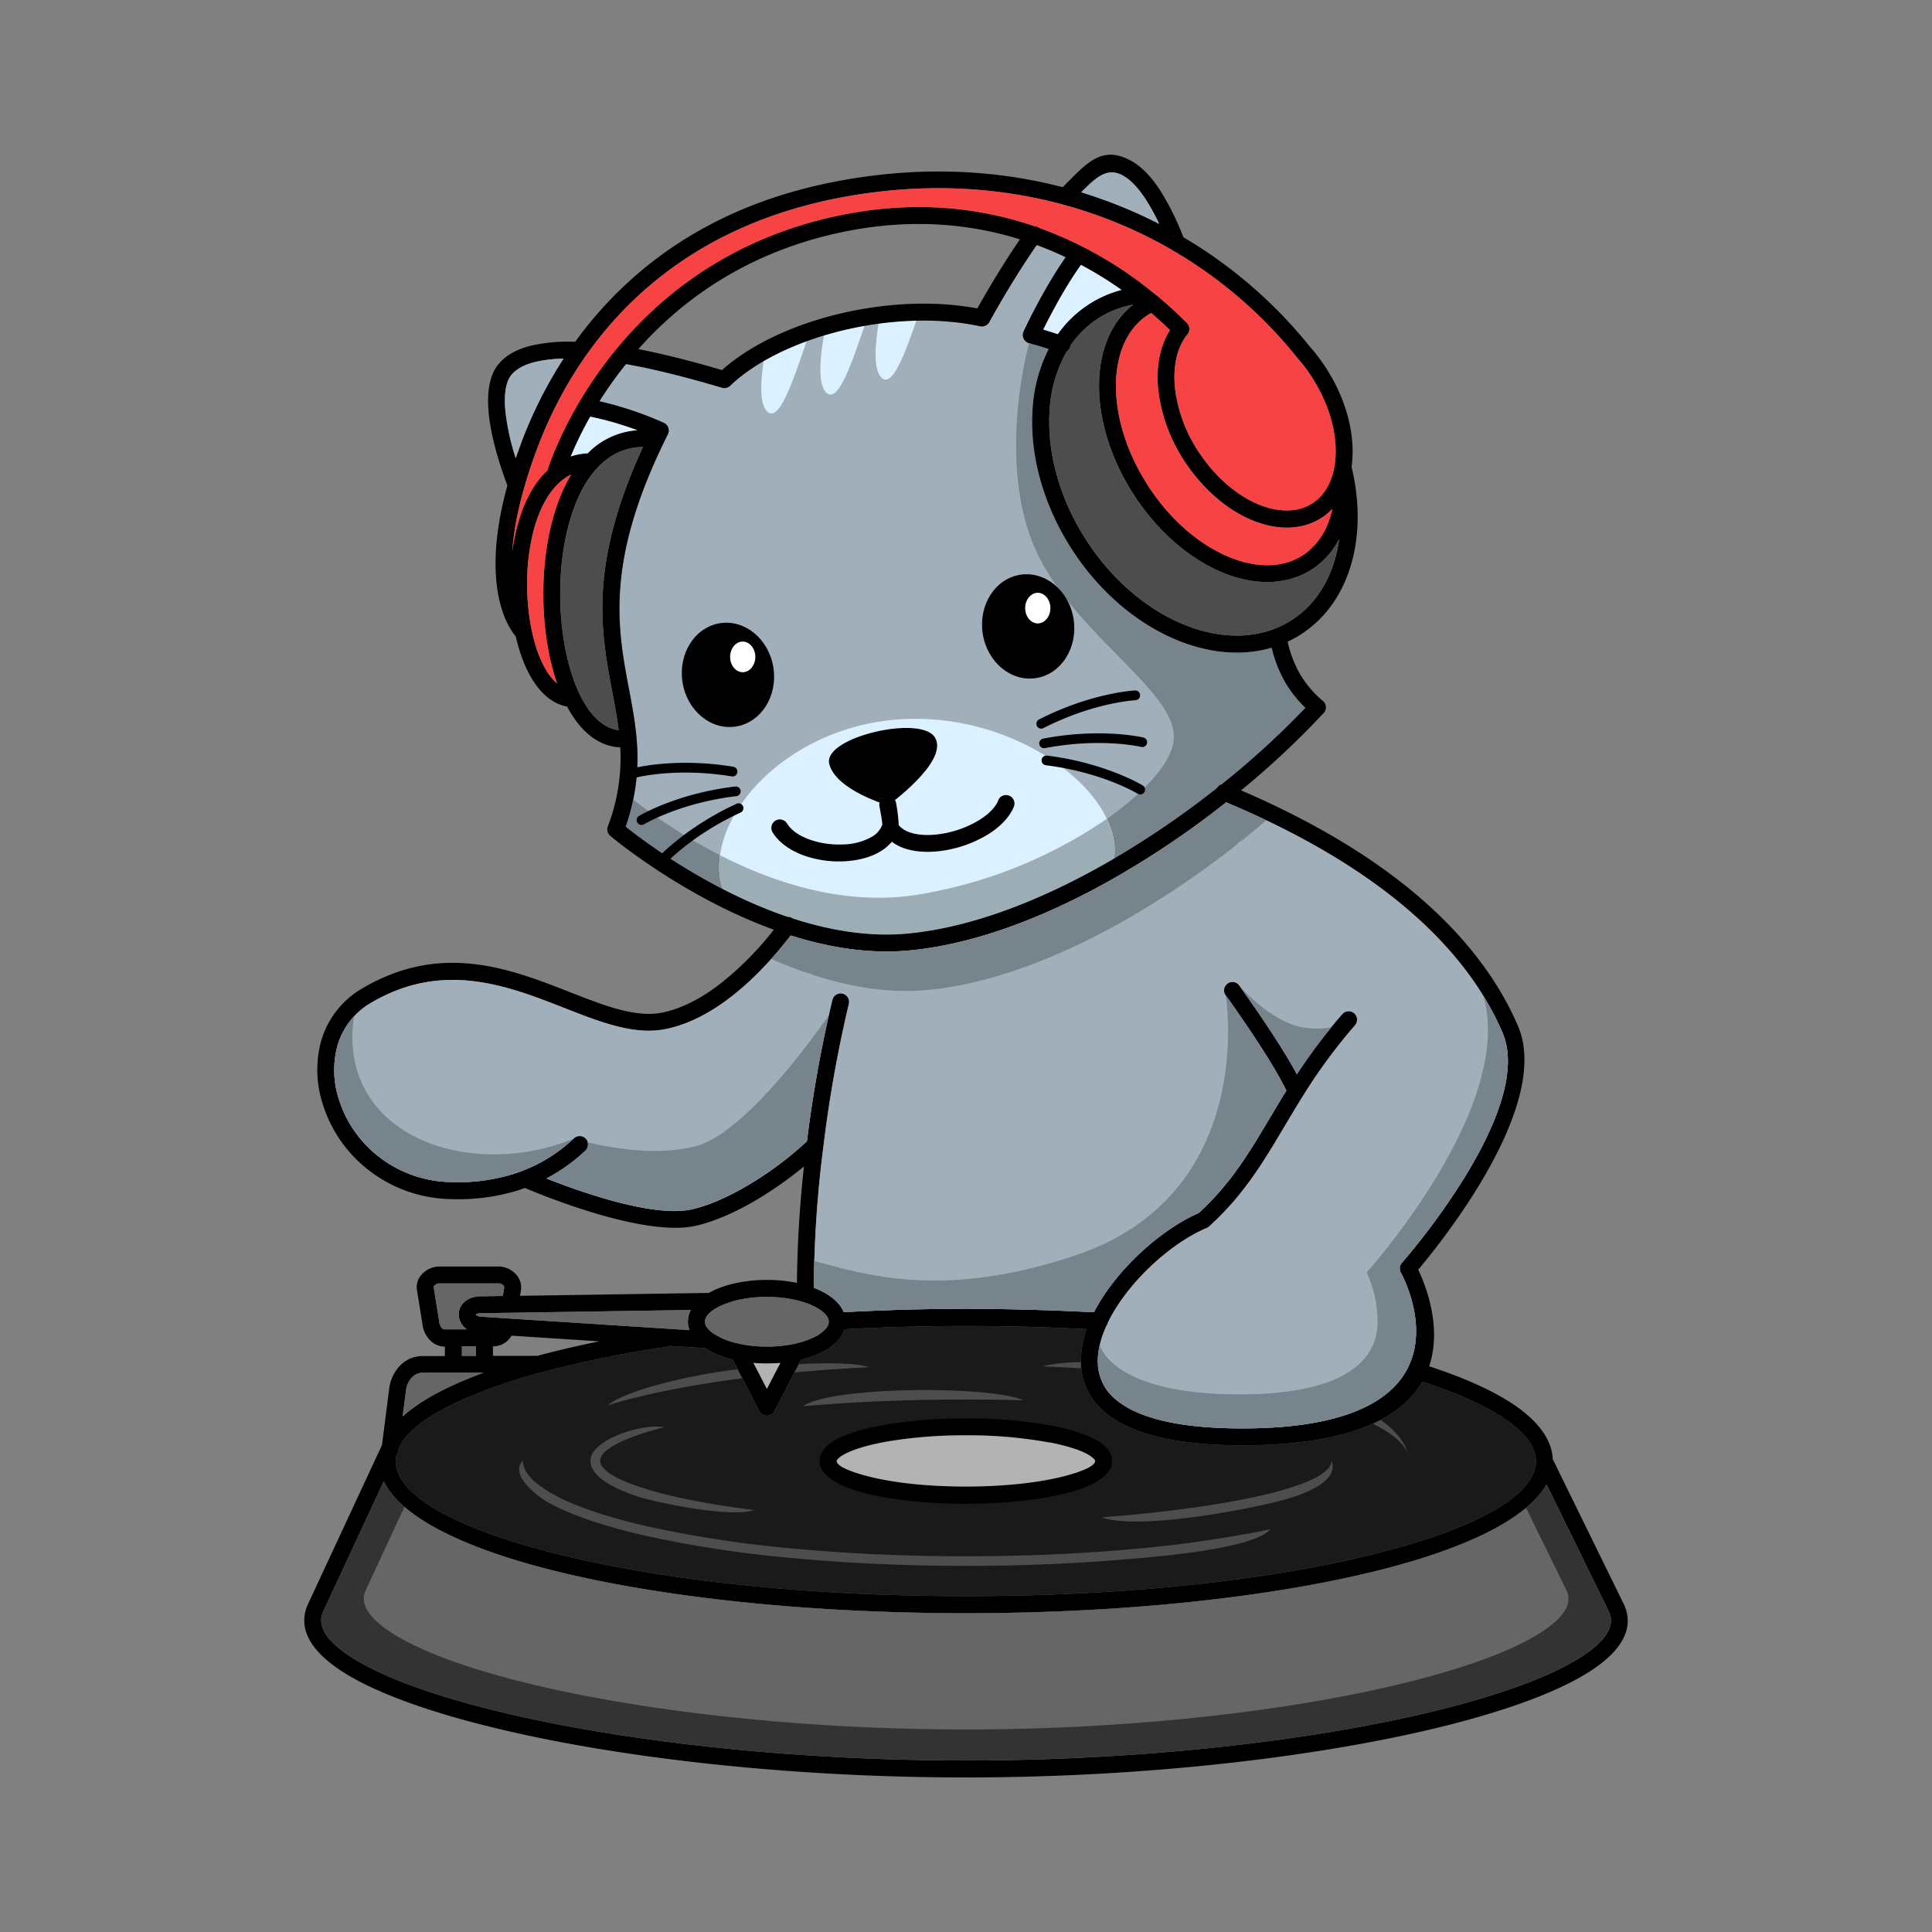 <svg xmlns="http://www.w3.org/2000/svg" viewBox="0 0 800 800"><rect x="0" y="0" width="800" height="800" fill="#808080" stroke="none"/><defs><style>.cls-1{fill:#1a1a1a;}.cls-2{fill:#4d4d4d;}.cls-3{fill:#a0afba;}.cls-4{fill:#78848c;}.cls-5{fill:#dcf1ff;}.cls-6{fill:#9cadb5;}.cls-13,.cls-7{stroke:#000;stroke-miterlimit:22.93;stroke-width:0.57px;}.cls-13,.cls-7,.cls-8{fill-rule:evenodd;}.cls-9{fill:#b3b3b3;}.cls-10{fill:#f74343;}.cls-11{fill:#333;}.cls-12{fill:#666;}.cls-13{fill:#fff;}</style></defs><g id="Layer_1" data-name="Layer 1"><path class="cls-1" d="M307.36,570.7l-4-7.73-.43-.1a36.41,36.41,0,0,1-11-4.63l-14.59-.94a3.38,3.38,0,0,1-1.06.34,469.23,469.23,0,0,0-52.11,10.62,2.62,2.62,0,0,1-.4.11,224.25,224.25,0,0,0-31.26,10.73C179.08,585,169.93,591.35,166,597.89l-1.12,2.41-.1.79a3.41,3.41,0,0,1-.7,1.69,11.92,11.92,0,0,0-.21,2.22c0,14.59,25.79,28.28,67.49,38.63,43.08,10.69,102.67,17.3,168.56,17.3s125.48-6.61,168.56-17.3C610.2,633.28,636,619.59,636,605c0-5.69-4.24-11.38-12-16.87-8.21-5.78-20.12-11.17-35.05-16-8.32,14.38-28.94,26.35-74.59,26.35-28.45,0-46.12-5.12-56-13-7.08-5.64-10.32-12.64-10.73-20.25A38.24,38.24,0,0,1,450,550.37q-11-.58-22.27-.91-13.23-.39-27.78-.39-13.9,0-26.49.35-11.94.33-23.75,1a12.39,12.39,0,0,1-2.5,4.37,22.35,22.35,0,0,1-7.24,5.31,41.48,41.48,0,0,1-8.29,2.92l-11,21.29a3.51,3.51,0,0,1-6.24,0l-7-13.58Z"/><path class="cls-2" d="M468,645.51c-21.08,1.86-44,2.89-68.07,2.89-25.45,0-49.76-1.16-71.94-3.25a480.14,480.14,0,0,1-60.91-9.28c-16.89-3.87-30.52-8.48-39.86-13.6-3.45-1.9-16.67-11.08-10.72-17.48,0,4.76,4.5,9.49,12.65,14,9,5,22.29,9.43,38.82,13.21a475.75,475.75,0,0,0,60.4,9.21c22,2.07,46.13,3.21,71.56,3.21,23.91,0,46.76-1,67.73-2.87A505.88,505.88,0,0,0,526,633.26c-7.1,8.36-49.36,11.49-57.94,12.25Zm-44.19-65.68q-5.93-.17-11.9-.25-5.37-.08-12-.07c-12.05,0-23.67.24-34.72.7-11.39.47-22.37,1.18-32.78,2.09,12-8.39,78-8.55,91.38-2.47Zm104.82,42c-9.16,2.4-56.07,12.11-72.57,6.47,12.24-.86,47.27-4,71.56-10.35,13.63-3.57,23.72-8,23.72-13.12,4.25,10.82-20.54,16.43-22.71,17Zm-265.51-2.48c-11.9-4.07-18.62-9-18.62-14.52,0-8.73,21.7-15.61,30.44-13.81-8.78,2.22-15.69,4.68-20.33,7.29h0c-4,2.23-6.09,4.43-6.09,6.52,0,3.58,5.73,7.25,15.88,10.72,11.31,3.88,27.77,7.21,47.79,9.72-9.51,3.4-40.94-3.13-49.07-5.92Zm35.8-51.51c9.3-1.36,49.11-5.63,61-1.71-21.83,1.08-42.24,3-60.45,5.67-18.52,2.7-34.74,6.11-47.86,10.07,10-7.65,39.63-12.92,47.29-14Zm243.52,8.22c1.77.47,39.13,8.46,40.92,28.69,0-9.15-15.77-17.83-41.94-24.81C514,572.66,475.51,567.5,431.7,565.8c24.32-6.58,96.88,6.6,110.76,10.3Z"/><path class="cls-3" d="M326.3,379.67a3.47,3.47,0,0,1,1.91.64c15.07,4.89,31.29,7.76,47.31,6.3,26.65-2.42,55.69-13.82,83.16-29.55a371.5,371.5,0,0,0,45.25-30.74,3.57,3.57,0,0,1,1.94-1.55,348.53,348.53,0,0,0,34.67-31.67,48.19,48.19,0,0,1-8.92-11.57,54.56,54.56,0,0,1-5.06-13.34c-11.71,3.45-24.76,2.41-37.52-2.49-16.89-6.49-33.3-19.78-45.26-38.36a3.41,3.41,0,0,1-.36-.57c-11.85-18.65-17.05-39.11-15.85-57.15a63.52,63.52,0,0,1,6.68-25.11l-1.95-.63c-2.11-.65-4.16-1.25-6.16-1.78a3.73,3.73,0,0,1-.56-.2,3.51,3.51,0,0,1-1.73-4.64s7.86-17.13,17.44-30.75c-3.86-1.83-7.87-3.53-12-5.06-10.66,15.34-19.61,31.84-19.63,31.89a3.53,3.53,0,0,1-3.83,1.76c-17.46-3.78-37.79-2.85-56.55,1.63s-36,12.55-46.94,23a3.5,3.5,0,0,1-3.43.81c-.07,0-22-6.76-39.71-9.78a162.72,162.72,0,0,0-11,15.4c3.52.78,7.17,1.77,10.79,2.9a145.6,145.6,0,0,1,15.85,6l.14.07a3.49,3.49,0,0,1,1.56,4.69c-.56,1.14-1.11,2.25-1.65,3.36a4,4,0,0,1-.31.66C250.67,233.5,255.78,260.52,260.39,285c3.39,17.95,6.53,34.56-1.32,57.32,7.2,5.74,34.32,26.26,67.23,37.4Z"/><path class="cls-4" d="M326.3,379.67a3.47,3.47,0,0,1,1.91.64c15.07,4.89,31.29,7.76,47.31,6.3,26.65-2.42,55.69-13.82,83.16-29.55a371.5,371.5,0,0,0,45.25-30.74,3.57,3.57,0,0,1,1.94-1.55,348.53,348.53,0,0,0,34.67-31.67,48.19,48.19,0,0,1-8.92-11.57,54.56,54.56,0,0,1-5.06-13.34c-11.71,3.45-24.76,2.41-37.52-2.49-16.89-6.49-33.3-19.78-45.26-38.36a3.41,3.41,0,0,1-.36-.57c-11.85-18.65-17.05-39.11-15.85-57.15a63.52,63.52,0,0,1,6.68-25.11l-1.95-.63c-2.11-.65-4.16-1.25-6.16-1.78,0,0-13.13,46.36,1.55,82.87s60.23,61,58.35,81.32-52.22,56.26-107.28,64.37c-49.06,7.22-96.25-23.61-116.57-39.57a90.81,90.81,0,0,1-3.12,11.18c7.2,5.74,34.32,26.26,67.23,37.4Z"/><path class="cls-5" d="M326.3,379.67a3.47,3.47,0,0,1,1.91.64c15.07,4.89,31.29,7.76,47.31,6.3,26.65-2.42,55.69-13.82,83.16-29.55l2.65-1.54a24.49,24.49,0,0,0-.18-7.94c-4.67-26-46.82-54-91.8-49.45s-75.74,40.05-71.07,66.07a25.92,25.92,0,0,0,1,3.9,197.31,197.31,0,0,0,27,11.57Z"/><path class="cls-6" d="M326.3,379.67a3.47,3.47,0,0,1,1.91.64c15.07,4.89,31.29,7.76,47.31,6.3,26.65-2.42,55.69-13.82,83.16-29.55l2.65-1.54a24.49,24.49,0,0,0-.18-7.94,33.47,33.47,0,0,0-2.82-8.53,193.24,193.24,0,0,1-79.57,31.61c-29.32,4.32-58-5-80.62-16.53a32.3,32.3,0,0,0,.14,10.07,25.92,25.92,0,0,0,1,3.9,197.31,197.31,0,0,0,27,11.57Z"/><path class="cls-5" d="M379.45,132.78A138.18,138.18,0,0,0,363.79,134c-1.61,9.88-2.07,19.45,1.35,22.5,4.38,3.9,9.36-9.47,14.31-23.74ZM358,134.92c-2.94.51-5.87,1.12-8.75,1.81s-5.44,1.38-8.09,2.19c-1.79,10.32-2.44,20.62,1.13,23.79,4.8,4.28,10.31-12.15,15.71-27.79Zm-24,6.39a110.89,110.89,0,0,0-17.78,8.21c-1.42,9.33-1.66,18.09,1.58,21,5,4.4,10.64-13.15,16.2-29.19Z"/><path d="M326.3,379.67a3.47,3.47,0,0,1,1.91.64c15.07,4.89,31.29,7.76,47.31,6.3,26.65-2.42,55.69-13.82,83.16-29.55a371.5,371.5,0,0,0,45.25-30.74,3.57,3.57,0,0,1,1.94-1.55,348.53,348.53,0,0,0,34.67-31.67,48.19,48.19,0,0,1-8.92-11.57,54.56,54.56,0,0,1-5.06-13.34c-11.71,3.45-24.76,2.41-37.52-2.49-16.89-6.49-33.3-19.78-45.26-38.36a3.41,3.41,0,0,1-.36-.57c-11.85-18.65-17.05-39.11-15.85-57.15a63.52,63.52,0,0,1,6.68-25.11l-1.95-.63c-2.11-.65-4.16-1.25-6.16-1.78a3.73,3.73,0,0,1-.56-.2,3.51,3.51,0,0,1-1.73-4.64s7.86-17.13,17.44-30.75c-3.86-1.83-7.87-3.53-12-5.06-10.66,15.34-19.61,31.84-19.63,31.89a3.53,3.53,0,0,1-3.83,1.76c-17.46-3.78-37.79-2.85-56.55,1.63s-36,12.55-46.94,23a3.5,3.5,0,0,1-3.43.81c-.07,0-22-6.76-39.71-9.78a162.72,162.72,0,0,0-11,15.4c3.52.78,7.17,1.77,10.79,2.9a145.6,145.6,0,0,1,15.85,6l.14.07a3.49,3.49,0,0,1,1.56,4.69c-.56,1.14-1.11,2.25-1.65,3.36a4,4,0,0,1-.31.66C250.67,233.5,255.78,260.52,260.39,285c3.39,17.95,6.53,34.56-1.32,57.32,7.2,5.74,34.32,26.26,67.23,37.4Zm1.13,7.69c-5.71,7.41-14.32,17.36-24.73,25.41-8,6.2-17.15,11.29-26.88,13.31-13.05,2.71-26.95-2.74-42.28-8.75-23.27-9.12-50.09-19.63-79.85-2.12a30.06,30.06,0,0,0-13.93,17.71,38.7,38.7,0,0,0,.47,21.95,48.33,48.33,0,0,0,12.61,20.61,50.09,50.09,0,0,0,33.95,14,77.43,77.43,0,0,0,25.62-3.31,64.47,64.47,0,0,0,25.08-14.67,3.51,3.51,0,1,1,4.81,5.1,72.34,72.34,0,0,1-16,11.4c14.14,5.58,44.88,16.49,60.62,12.67,8-1.94,16.19-5.91,23.56-10.33a142.2,142.2,0,0,0,23.66-17.76A539,539,0,0,1,344.68,414a3.5,3.5,0,1,1,6.8,1.7A535.94,535.94,0,0,0,341,474.38a3,3,0,0,1-.06.42A478,478,0,0,0,337,533.24c.9.34,1.77.71,2.6,1.1,4.85,2.3,8.32,5.41,9.79,9q11.6-.61,23.84-1c9.07-.25,18-.38,26.68-.38q13.74,0,28,.42,12.85.36,25.07,1l.45-.86c9.11-17.14,27.47-33.5,42.94-40.25,13.25-12.1,20.88-24.95,29.36-39.22,2.21-3.71,4.47-7.52,6.91-11.44-6.85-14.24-25-39.33-25.1-39.41a3.5,3.5,0,1,1,5.68-4.09c0,.07,15.68,21.62,23.79,36.66a225.53,225.53,0,0,1,18.8-24.85,3.5,3.5,0,0,1,5.27,4.61,226.84,226.84,0,0,0-21.44,29.11l-.11.18c-2.76,4.39-5.3,8.66-7.76,12.8-8.82,14.84-16.76,28.2-31,41.13a3.48,3.48,0,0,1-1.09.73c-14.3,6-31.49,21.31-40,37.33-.36.69-.71,1.37-1,2.06a3.41,3.41,0,0,1-.57,1.2c-2.43,5.39-3.75,10.73-3.48,15.66A20.12,20.12,0,0,0,462.65,580c8.75,7,25,11.48,51.68,11.48,100.06,0,67.2-61.82,65.75-64.46a3.51,3.51,0,0,1,.39-4.08c.16-.18,55.56-63,41.7-95.31-7.47-17.44-20.56-35.59-41.66-53.08-18-14.9-41.76-29.28-72.77-42.3a375,375,0,0,1-45.57,30.92c-28.24,16.18-58.25,27.91-86,30.43-16.55,1.51-33.22-1.32-48.72-6.22Zm-29,19.86a132.35,132.35,0,0,0,22-22.25c-38.12-13.83-67.58-38.74-67.71-38.85a3.51,3.51,0,0,1-.95-4.12,79.12,79.12,0,0,0,5.07-32.53c-9.29-.39-16.69-6.89-22-16.88-10.56-1.95-17.83-13.85-21.26-29.06-3.3-3.87-14.86-21.07-3.49-62.49-4-10.71-6.89-21.21-7.73-30-.82-8.65.32-15.84,4.15-20.37,3.35-4,8.4-6.43,14.45-7.79a71.43,71.43,0,0,1,17.23-1.36,162.24,162.24,0,0,1,26.32-28.55c19.95-17,45.68-30.4,78.43-37.17,35-7.24,67.74-5.93,97.11,1.71l1.42-1.43c9.3-9.48,15.37-15.67,26.7-9.61,4.56,2.44,8.7,6.88,12.45,12.7A112,112,0,0,1,490,98.22a192.67,192.67,0,0,1,52.33,45.26h0c1,1.11,1.95,2.26,2.88,3.46s1.77,2.32,2.59,3.52l.85,1.25.64,1a2.92,2.92,0,0,1,.29.48c7,11.06,10.49,23.07,10.51,33.68a44.84,44.84,0,0,1-.44,6.42c3.47,14.37,3.35,28.49-.24,40.64s-10.56,22.24-20.86,28.83a47.73,47.73,0,0,1-5.37,2.95,48.21,48.21,0,0,0,4.59,12.46,42.45,42.45,0,0,0,10,12.06,3.5,3.5,0,0,1,.41,4.94,2.06,2.06,0,0,1-.29.3,348.14,348.14,0,0,1-34,31.8c30,12.92,53.27,27.15,71.05,41.88,22,18.25,35.76,37.33,43.64,55.73,14.11,32.92-32.18,90-41.34,100.87,2.89,6,10.05,23.61,4.55,40,15.26,5,27.55,10.59,36.17,16.67,9.4,6.63,14.66,14,15,21.79l29.36,59.92a16.24,16.24,0,0,1,1.55,5c1.23,9.13-6,17.79-19.9,25.57-12.83,7.2-31.64,13.91-54.75,19.74C548.13,727.28,475.55,736,400,736c-74.2,0-145.34-8.29-196.23-20.77-24-5.87-43.52-12.69-56.86-20-14.41-7.93-22-16.79-20.79-26.17a16.3,16.3,0,0,1,1.41-4.82l30.64-65.88,3-23.36a16.56,16.56,0,0,1,4.53-9.59l0,0a13,13,0,0,1,9.36-3.9h9.15v-3.91A8.64,8.64,0,0,1,178,554.9l-.22-.24a11.35,11.35,0,0,1-2.79-5.92l-2.32-14.49a7.75,7.75,0,0,1,2.43-7,9.92,9.92,0,0,1,5.34-2.69,9.11,9.11,0,0,1,1.49-.13h24.5a9.11,9.11,0,0,1,1.49.13,9.92,9.92,0,0,1,5.34,2.69,8.17,8.17,0,0,1,2.54,5.82,7.06,7.06,0,0,1-.11,1.22l-.36,2.28,78.18-1.2c.61-.34,1.25-.67,1.91-1,5.73-2.71,13.55-4.39,22.12-4.39A61.12,61.12,0,0,1,330,531.21,477.23,477.23,0,0,1,332.91,483a159.61,159.61,0,0,1-18.84,13.35c-7.88,4.73-16.75,9-25.5,11.12-21,5.1-63.26-12.18-71.22-15.56q-1.42.51-2.85,1a84.61,84.61,0,0,1-27.9,3.61A57.05,57.05,0,0,1,148,480.5a55.45,55.45,0,0,1-14.45-23.62A45.67,45.67,0,0,1,133,431a36.92,36.92,0,0,1,17.11-21.78c32.7-19.24,61.2-8.07,85.94,1.63,14.32,5.61,27.3,10.7,38.3,8.42,8.58-1.78,16.75-6.38,24-12ZM312,564.37l5.55,10.69,5.55-10.69c-1.81.15-3.66.24-5.55.24s-3.74-.09-5.55-.24Zm-4.61,6.33-4-7.73-.43-.1a36.41,36.41,0,0,1-11-4.63l-14.59-.94a3.38,3.38,0,0,1-1.06.34,469.23,469.23,0,0,0-52.11,10.62,2.62,2.62,0,0,1-.4.11,224.25,224.25,0,0,0-31.26,10.73C179.08,585,169.93,591.35,166,597.89l-1.12,2.41-.1.79a3.41,3.41,0,0,1-.7,1.69,11.92,11.92,0,0,0-.21,2.22c0,14.59,25.79,28.28,67.49,38.63,43.08,10.69,102.67,17.3,168.56,17.3s125.48-6.61,168.56-17.3C610.2,633.28,636,619.59,636,605c0-5.69-4.24-11.38-12-16.87-8.21-5.78-20.12-11.17-35.05-16-8.32,14.38-28.94,26.35-74.59,26.35-28.45,0-46.12-5.12-56-13-7.08-5.64-10.32-12.64-10.73-20.25A38.24,38.24,0,0,1,450,550.37q-11-.58-22.27-.91-13.23-.39-27.78-.39-13.9,0-26.49.35-11.94.33-23.75,1a12.39,12.39,0,0,1-2.5,4.37,22.35,22.35,0,0,1-7.24,5.31,41.48,41.48,0,0,1-8.29,2.92l-11,21.29a3.51,3.51,0,0,1-6.24,0l-7-13.58ZM204.11,557.51v3.91h18.45c7.95-2.15,16.52-4.15,25.63-6l-36.37-2.35a9.39,9.39,0,0,1-2.06,2.42,8.77,8.77,0,0,1-5.65,2Zm-7,3.91v-3.91h-5.84v3.91Zm99.29-19.66-.18.11c-2.71,1.65-4.32,3.54-4.32,5.41a4,4,0,0,0,.68,2.12,9.82,9.82,0,0,0,2.47,2.49l.25.19a28.65,28.65,0,0,0,9.35,4,52.9,52.9,0,0,0,12.9,1.52,54.18,54.18,0,0,0,10.66-1,36.38,36.38,0,0,0,8.71-2.81,15.5,15.5,0,0,0,5-3.56,4.6,4.6,0,0,0,1.28-2.91c0-2.34-2.5-4.69-6.53-6.6-4.83-2.28-11.58-3.7-19.12-3.7s-14.3,1.42-19.12,3.7c-.73.35-1.41.71-2,1.08Zm-10.33.68-87,1.34c-1.18,0-1.83.26-2.05.56v0c.24.43,1,.8,2.19.88l86.31,5.56a10.05,10.05,0,0,1-.63-3.52,10.5,10.5,0,0,1,1.19-4.84Zm-87.13-5.66,9.29-.14.56-3.48V533a1.23,1.23,0,0,0-.43-.82v0a2.88,2.88,0,0,0-1.52-.75,2,2,0,0,0-.39,0h-24.5a2,2,0,0,0-.39,0,2.77,2.77,0,0,0-1.52.77,1.21,1.21,0,0,0-.43.82v.13l2.32,14.48a4.31,4.31,0,0,0,.94,2.18l.12.12a1.81,1.81,0,0,0,1.28.54h9.13a8,8,0,0,1-2.5-2.72,7.08,7.08,0,0,1-.9-3.5h0a6.76,6.76,0,0,1,1-3.56c1.33-2.17,4-3.83,7.92-3.91Zm-30.82,39-1.39,10.75c5.52-5,13.26-9.62,22.93-13.89,3.29-1.44,6.81-2.86,10.55-4.23H175.06a6.14,6.14,0,0,0-4.41,1.84h0a9.56,9.56,0,0,0-2.54,5.52Zm498,91.36-25.74-52.5c-8,14.21-33.3,26.62-70.17,35.77C526.56,661.26,466.36,668,400,668s-126.61-6.7-170.23-17.52c-38-9.43-63.78-22.33-70.87-37.1l-25,53.76a9.45,9.45,0,0,0-.83,2.77c-.79,6.15,5.47,12.68,17.22,19.15,12.82,7.05,31.77,13.65,55.12,19.38,50.35,12.34,120.89,20.54,194.59,20.54,75.05,0,147-8.6,197.62-21.36,22.51-5.69,40.73-12.17,53-19.06,11.23-6.3,17.18-12.61,16.38-18.52a9.15,9.15,0,0,0-.88-2.83ZM413.33,331.39a3.5,3.5,0,0,1,6.48,2.66c-1.82,4.41-5.64,8.27-10.46,11.31a50.35,50.35,0,0,1-18,6.74c-6.51,1.09-13,.81-18.06-1.28a18.51,18.51,0,0,1-4-2.28,18.23,18.23,0,0,1-4.4,3.81c-4.15,2.62-9.6,4-15.28,4.3a44,44,0,0,1-16.49-2.32c-5.57-2-10.34-5.15-13.08-9.49a3.51,3.51,0,1,1,5.93-3.74c1.83,2.91,5.31,5.15,9.49,6.62a37.18,37.18,0,0,0,13.82,1.94,25.13,25.13,0,0,0,11.88-3.24,9.64,9.64,0,0,0,4.15-4.86l0,0c.18-.9-1.14-7.65-1.15-7.67a3.51,3.51,0,1,1,6.89-1.37,67.84,67.84,0,0,1,1.09,9.16,9.71,9.71,0,0,0,3.83,2.69c3.79,1.57,8.93,1.74,14.24.84a43,43,0,0,0,15.45-5.75c3.66-2.31,6.48-5.07,7.71-8ZM226.64,194.82c3.14-9.68,31-87.31,121.64-105.76,28.7-5.84,54.23-3.51,76.29,3.38,1.18.37,2.36.76,3.53,1.16a3.45,3.45,0,0,1,2,.65l.11.08a161.15,161.15,0,0,1,44.86,24.91l.26.21c1.28,1,2.54,2,3.77,3a2.85,2.85,0,0,1,.57.47c4.25,3.56,8.19,7.19,11.8,10.82a3.5,3.5,0,0,1,.2,4.72c-4.33,5.34-6,13.24-5.16,22a60.85,60.85,0,0,0,10.74,28c.43.64,1,1.38,1.59,2.21l.15.21c6.86,9.09,15.29,15.49,23.56,18.53,7.88,2.89,15.54,2.68,21.31-1.29l.58-.42c4.2-3.14,6.86-8,8-13.83a3.55,3.55,0,0,1,.09-.47,36.2,36.2,0,0,0,.56-6.6c0-9.37-3.19-20.07-9.47-30l-.19-.28-.62-1-.77-1.14c-.77-1.12-1.56-2.18-2.35-3.19s-1.71-2.13-2.6-3.13l-.21-.26a186.26,186.26,0,0,0-85.4-59.64q-5.49-1.86-11.17-3.41l-.32-.08c-28.83-7.8-61.13-9.26-95.69-2.11C312.79,89.15,288.1,102,269,118.27c-23,19.54-37.91,44.05-46.9,68.34-6.55,17.69-9.3,31.43-10,41.94a83.56,83.56,0,0,1,2.53-12.27c2.52-8.72,6.47-16.29,12-21.46Zm123-98.9c-40.08,8.15-67.31,28.35-85.31,48.64,14,2.71,29.34,7.11,34.63,8.68,11.88-10.6,29.5-18.74,48.64-23.32,18.83-4.5,39.21-5.59,57.08-2.2,2.73-4.88,9.6-16.84,17.66-28.61-21-6.55-45.34-8.76-72.7-3.19ZM244.43,172.51A153,153,0,0,0,236.34,189a25.93,25.93,0,0,1,7-1.29,31.58,31.58,0,0,1,20.56-9.56c-2.28-.85-4.62-1.64-7-2.38a119.5,119.5,0,0,0-12.51-3.22Zm240-35.87c-2.45-2.36-5-4.73-7.75-7.06l-.43.25a25.37,25.37,0,0,0-2.23,1.48c-8.29,6.2-12.22,17.2-11.89,30,.35,13.22,5.27,28.25,14.68,41.92q1.08,1.58,2.13,3c9.24,12.35,20.67,21,31.89,25.16,10.76,3.95,21.26,3.63,29.21-1.83l.81-.6h0a28.25,28.25,0,0,0,9.58-13.63,39.69,39.69,0,0,0,1.28-4.62,24.55,24.55,0,0,1-3,2.69c-.34.26-.62.46-.82.6-7.77,5.33-17.7,5.76-27.68,2.09-9.47-3.47-19-10.69-26.74-20.89l-.18-.23c-.51-.67-1.08-1.48-1.74-2.43a68,68,0,0,1-11.94-31.27c-.93-9.34.68-18,4.86-24.58Zm-20-16.59a158.63,158.63,0,0,0-16.8-10.36c-6.77,9.43-12.75,21-15.61,26.77l2.38.73c1.23.38,2.43.77,3.62,1.17a47,47,0,0,1,12.74-12.27,2.92,2.92,0,0,1,.57-.37,46.17,46.17,0,0,1,10-4.75c1-.34,2-.65,3.07-.92ZM453.73,81.59A194.93,194.93,0,0,1,480,92.72a87.86,87.86,0,0,0-5.33-9.79c-3.13-4.87-6.43-8.49-9.84-10.32-6.29-3.36-10.75.58-17.13,7q3,.93,6,1.94ZM215.51,184.19a181,181,0,0,1,17.85-35.71,56.69,56.69,0,0,0-10.9,1.21c-4.62,1-8.36,2.78-10.64,5.48-2.5,3-3.18,8.36-2.53,15.18a97.45,97.45,0,0,0,4.26,19.36c.61-1.8,1.27-3.64,2-5.52Zm21,12.29c-7.27,3.52-12.26,11.72-15.16,21.75A84.92,84.92,0,0,0,218.3,239a95.64,95.64,0,0,0,1.7,21.12c2,10.14,5.67,18.68,10.68,22.9l-.25-.72c-3.76-11.19-5.65-24.84-5.44-38.46s2.53-27.38,7.18-38.65a66.15,66.15,0,0,1,4.36-8.71Zm29.74-11.41c-13.07.16-22.14,9.51-27.62,22.79-4.31,10.44-6.46,23.24-6.66,36.06s1.57,25.69,5.08,36.16c4.16,12.35,10.68,21.25,19.11,22.28-.65-5.39-1.65-10.69-2.68-16.12-4.68-24.78-9.84-52.12,12.77-101.17Zm288.27,38.2A33.63,33.63,0,0,1,545,234.52h0c-.22.17-.56.41-1,.73-10,6.85-22.73,7.39-35.61,2.66-12.42-4.56-25-14.08-35.07-27.55-.8-1.07-1.57-2.13-2.29-3.19-10.2-14.82-15.54-31.21-15.92-45.74-.38-14.69,4.29-27.57,14.1-35.27a40.38,40.38,0,0,0-5.63,1.44,39,39,0,0,0-8.75,4.18h0a40.08,40.08,0,0,0-11.62,11.4,3.75,3.75,0,0,1-.16.64,3.52,3.52,0,0,1-1.34,1.73,55.35,55.35,0,0,0-7.1,24.49c-1.11,16.74,3.78,35.8,14.93,53.23s26.4,29.87,42,35.87c15.29,5.88,30.91,5.56,43.25-2.33,8.8-5.62,14.8-14.4,17.9-24.9a59.87,59.87,0,0,0,1.85-8.66ZM400,587.33a192.77,192.77,0,0,1,36,3.11c10.62,2.08,18.54,5.19,22,8.88a9.89,9.89,0,0,1,1.78,2.55,7.48,7.48,0,0,1,.72,3.13c0,5.74-7.41,10.45-19.39,13.42-10.6,2.63-25.17,4.26-41.19,4.26s-30.59-1.63-41.19-4.26c-12-3-19.39-7.68-19.39-13.42a7.76,7.76,0,0,1,1.72-4.77,14.68,14.68,0,0,1,3.87-3.38c4.63-2.91,12.48-5.35,22.34-7a200.09,200.09,0,0,1,32.65-2.5Zm34.69,10a186.12,186.12,0,0,0-34.69-3,193.23,193.23,0,0,0-31.5,2.39c-9,1.51-15.91,3.61-19.75,6a7.92,7.92,0,0,0-2,1.7,1.15,1.15,0,0,0-.27.52c0,2.09,5.37,4.46,14,6.61,10.06,2.5,24,4,39.52,4s29.46-1.54,39.52-4c8.67-2.15,14-4.52,14-6.61a.32.32,0,0,0,0-.16,2.62,2.62,0,0,0-.51-.69c-2.49-2.61-9.08-5-18.31-6.82Z"/><path class="cls-7" d="M367.65,333.16s-21.3-6.2-24-16.9,38.09-20.2,43.37-10.53-19.34,27.43-19.34,27.43Z"/><path class="cls-8" d="M298.08,258.07c10.39-1.66,20.31,6.56,22.16,18.37s-5.09,22.73-15.48,24.39-20.31-6.55-22.15-18.36,5.08-22.73,15.47-24.4Z"/><path class="cls-8" d="M422.4,238c10.39-1.66,20.31,6.56,22.15,18.37s-5.08,22.73-15.47,24.4-20.31-6.56-22.15-18.37S412,239.67,422.4,238Z"/><path class="cls-9" d="M434.64,597.33a186.12,186.12,0,0,0-34.69-3,193.23,193.23,0,0,0-31.5,2.39c-9,1.51-15.91,3.61-19.75,6a7.92,7.92,0,0,0-2,1.7,1.15,1.15,0,0,0-.27.52c0,2.09,5.37,4.46,14,6.61,10.06,2.5,24,4,39.52,4s29.46-1.54,39.52-4c8.67-2.15,14-4.52,14-6.61a.32.32,0,0,0,0-.16,2.62,2.62,0,0,0-.51-.69c-2.49-2.61-9.08-5-18.31-6.82Z"/><path class="cls-2" d="M554.54,223.27A33.63,33.63,0,0,1,545,234.52h0c-.22.17-.56.41-1,.73-10,6.85-22.73,7.39-35.61,2.66-12.42-4.56-25-14.08-35.07-27.55-.8-1.07-1.57-2.13-2.29-3.19-10.2-14.82-15.54-31.21-15.92-45.74-.38-14.69,4.29-27.57,14.1-35.27a40.38,40.38,0,0,0-5.63,1.44,39,39,0,0,0-8.75,4.18h0a40.08,40.08,0,0,0-11.62,11.4,3.75,3.75,0,0,1-.16.64,3.52,3.52,0,0,1-1.34,1.73,55.35,55.35,0,0,0-7.1,24.49c-1.11,16.74,3.78,35.8,14.93,53.23s26.4,29.87,42,35.87c15.29,5.88,30.91,5.56,43.25-2.33,8.8-5.62,14.8-14.4,17.9-24.9a59.87,59.87,0,0,0,1.85-8.66Z"/><path class="cls-2" d="M266.27,185.07c-13.07.16-22.14,9.51-27.62,22.79-4.31,10.44-6.46,23.24-6.66,36.06s1.57,25.69,5.08,36.16c4.16,12.35,10.68,21.25,19.11,22.28-.65-5.39-1.65-10.69-2.68-16.12-4.68-24.78-9.84-52.12,12.77-101.17Z"/><path class="cls-10" d="M236.53,196.48c-7.27,3.52-12.26,11.72-15.16,21.75A84.92,84.92,0,0,0,218.3,239a95.64,95.64,0,0,0,1.7,21.12c2,10.14,5.67,18.68,10.68,22.9l-.25-.72c-3.76-11.19-5.65-24.84-5.44-38.46s2.53-27.38,7.18-38.65a66.15,66.15,0,0,1,4.36-8.71Z"/><path class="cls-3" d="M215.51,184.19a181,181,0,0,1,17.85-35.71,56.69,56.69,0,0,0-10.9,1.21c-4.62,1-8.36,2.78-10.64,5.48-2.5,3-3.18,8.36-2.53,15.18a97.45,97.45,0,0,0,4.26,19.36c.61-1.8,1.27-3.64,2-5.52Z"/><path class="cls-3" d="M453.73,81.59A194.93,194.93,0,0,1,480,92.72a87.86,87.86,0,0,0-5.33-9.79c-3.13-4.87-6.43-8.49-9.84-10.32-6.29-3.36-10.75.58-17.13,7q3,.93,6,1.94Z"/><path class="cls-5" d="M464.41,120.05a158.63,158.63,0,0,0-16.8-10.36c-6.77,9.43-12.75,21-15.61,26.77l2.38.73c1.23.38,2.43.77,3.62,1.17a47,47,0,0,1,12.74-12.27,2.92,2.92,0,0,1,.57-.37,46.17,46.17,0,0,1,10-4.75c1-.34,2-.65,3.07-.92Z"/><path class="cls-10" d="M484.39,136.64c-2.45-2.36-5-4.73-7.75-7.06l-.43.25a25.37,25.37,0,0,0-2.23,1.48c-8.29,6.2-12.22,17.2-11.89,30,.35,13.22,5.27,28.25,14.68,41.92q1.08,1.58,2.13,3c9.24,12.35,20.67,21,31.89,25.16,10.76,3.95,21.26,3.63,29.21-1.83l.81-.6h0a28.25,28.25,0,0,0,9.58-13.63,39.69,39.69,0,0,0,1.28-4.62,24.55,24.55,0,0,1-3,2.69c-.34.26-.62.46-.82.6-7.77,5.33-17.7,5.76-27.68,2.09-9.47-3.47-19-10.69-26.74-20.89l-.18-.23c-.51-.67-1.08-1.48-1.74-2.43a68,68,0,0,1-11.94-31.27c-.93-9.34.68-18,4.86-24.58Z"/><path class="cls-5" d="M244.43,172.51A153,153,0,0,0,236.34,189a25.93,25.93,0,0,1,7-1.29,31.58,31.58,0,0,1,20.56-9.56c-2.28-.85-4.62-1.64-7-2.38a119.5,119.5,0,0,0-12.51-3.22Z"/><path class="cls-10" d="M226.64,194.82c3.14-9.68,31-87.31,121.64-105.76,28.7-5.84,54.23-3.51,76.29,3.38,1.18.37,2.36.76,3.53,1.16a3.45,3.45,0,0,1,2,.65l.11.08a161.15,161.15,0,0,1,44.86,24.91l.26.21c1.28,1,2.54,2,3.77,3a2.85,2.85,0,0,1,.57.47c4.25,3.56,8.19,7.19,11.8,10.82a3.5,3.5,0,0,1,.2,4.72c-4.33,5.34-6,13.24-5.16,22a60.85,60.85,0,0,0,10.74,28c.43.64,1,1.38,1.59,2.21l.15.21c6.86,9.09,15.29,15.49,23.56,18.53,7.88,2.89,15.54,2.68,21.31-1.29l.58-.42c4.2-3.14,6.86-8,8-13.83a3.55,3.55,0,0,1,.09-.47,36.2,36.2,0,0,0,.56-6.6c0-9.37-3.19-20.07-9.47-30l-.19-.28-.62-1-.77-1.14c-.77-1.12-1.56-2.18-2.35-3.19s-1.71-2.13-2.6-3.13l-.21-.26a186.26,186.26,0,0,0-85.4-59.64q-5.49-1.86-11.17-3.41l-.32-.08c-28.83-7.8-61.13-9.26-95.69-2.11C312.79,89.15,288.1,102,269,118.27c-23,19.54-37.91,44.05-46.9,68.34-6.55,17.69-9.3,31.43-10,41.94a83.56,83.56,0,0,1,2.53-12.27c2.52-8.72,6.47-16.29,12-21.46Z"/><path class="cls-11" d="M666.09,667.17l-25.74-52.5c-8,14.21-33.3,26.62-70.17,35.77C526.56,661.26,466.36,668,400,668s-126.61-6.7-170.23-17.52c-38-9.43-63.78-22.33-70.87-37.1l-25,53.76a9.45,9.45,0,0,0-.83,2.77c-.79,6.15,5.47,12.68,17.22,19.15,12.82,7.05,31.77,13.65,55.12,19.38,50.35,12.34,120.89,20.54,194.59,20.54,75.05,0,147-8.6,197.62-21.36,22.51-5.69,40.73-12.17,53-19.06,11.23-6.3,17.18-12.61,16.38-18.52a9.15,9.15,0,0,0-.88-2.83Z"/><path class="cls-12" d="M631.87,624.42c-12.1,10.14-33.53,19-61.69,26C526.56,661.26,466.36,668,400,668s-126.61-6.7-170.23-17.52c-28.63-7.11-50.31-16.18-62.3-26.53l-16,34.43a8.42,8.42,0,0,0-.78,2.58c-.74,5.75,5.11,11.84,16.08,17.88,12,6.59,29.68,12.76,51.49,18.1,47,11.53,112.9,19.19,181.74,19.19,70.1,0,137.3-8,184.58-20,21-5.31,38.05-11.37,49.52-17.8,10.49-5.88,16.05-11.78,15.3-17.3a8.55,8.55,0,0,0-.82-2.64l-16.66-34Z"/><path class="cls-12" d="M168.09,575.81l-1.39,10.75c5.52-5,13.26-9.62,22.93-13.89,3.29-1.44,6.81-2.86,10.55-4.23H175.06a6.14,6.14,0,0,0-4.41,1.84h0a9.56,9.56,0,0,0-2.54,5.52Z"/><path class="cls-12" d="M198.91,536.78l9.29-.14.56-3.48V533a1.23,1.23,0,0,0-.43-.82v0a2.88,2.88,0,0,0-1.52-.75,2,2,0,0,0-.39,0h-24.5a2,2,0,0,0-.39,0,2.77,2.77,0,0,0-1.52.77,1.21,1.21,0,0,0-.43.82v.13l2.32,14.48a4.31,4.31,0,0,0,.94,2.18l.12.12a1.81,1.81,0,0,0,1.28.54h9.13a8,8,0,0,1-2.5-2.72,7.08,7.08,0,0,1-.9-3.5h0a6.76,6.76,0,0,1,1-3.56c1.33-2.17,4-3.83,7.92-3.91Z"/><path class="cls-12" d="M286,542.44l-87,1.34c-1.18,0-1.83.26-2.05.56v0c.24.43,1,.8,2.19.88l86.31,5.56a10.05,10.05,0,0,1-.63-3.52,10.5,10.5,0,0,1,1.19-4.84Z"/><path class="cls-12" d="M296.37,541.76l-.18.11c-2.71,1.65-4.32,3.54-4.32,5.41a4,4,0,0,0,.68,2.12,9.82,9.82,0,0,0,2.47,2.49l.25.19a28.65,28.65,0,0,0,9.35,4,52.9,52.9,0,0,0,12.9,1.52,54.18,54.18,0,0,0,10.66-1,36.38,36.38,0,0,0,8.71-2.81,15.5,15.5,0,0,0,5-3.56,4.6,4.6,0,0,0,1.28-2.91c0-2.34-2.5-4.69-6.53-6.6-4.83-2.28-11.58-3.7-19.12-3.7s-14.3,1.42-19.12,3.7c-.73.35-1.41.71-2,1.08Z"/><polygon class="cls-12" points="197.08 561.42 197.08 557.51 191.24 557.51 191.24 561.42 197.08 561.42 197.08 561.42"/><path class="cls-9" d="M312,564.37l5.55,10.69,5.55-10.69c-1.81.15-3.66.24-5.55.24s-3.74-.09-5.55-.24Z"/><path class="cls-3" d="M327.43,387.36c-5.71,7.41-14.32,17.36-24.73,25.41-8,6.2-17.15,11.29-26.88,13.31-13.05,2.71-26.95-2.74-42.28-8.75-23.27-9.12-50.09-19.63-79.85-2.12a30.06,30.06,0,0,0-13.93,17.71,38.7,38.7,0,0,0,.47,21.95,48.33,48.33,0,0,0,12.61,20.61,50.09,50.09,0,0,0,33.95,14,77.43,77.43,0,0,0,25.62-3.31,64.47,64.47,0,0,0,25.08-14.67,3.51,3.51,0,1,1,4.81,5.1,72.34,72.34,0,0,1-16,11.4c14.14,5.58,44.88,16.49,60.62,12.67,8-1.94,16.19-5.91,23.56-10.33a142.2,142.2,0,0,0,23.66-17.76A539,539,0,0,1,344.68,414a3.5,3.5,0,1,1,6.8,1.7A535.94,535.94,0,0,0,341,474.38a3,3,0,0,1-.06.42A478,478,0,0,0,337,533.24c.9.34,1.77.71,2.6,1.1,4.85,2.3,8.32,5.41,9.79,9q11.6-.61,23.84-1c9.07-.25,18-.38,26.68-.38q13.74,0,28,.42,12.85.36,25.07,1l.45-.86c9.11-17.14,27.47-33.5,42.94-40.25,13.25-12.1,20.88-24.95,29.36-39.22,2.21-3.71,4.47-7.52,6.91-11.44-6.85-14.24-25-39.33-25.1-39.41a3.5,3.5,0,1,1,5.68-4.09c0,.07,15.68,21.62,23.79,36.66a225.53,225.53,0,0,1,18.8-24.85,3.5,3.5,0,0,1,5.27,4.61,226.84,226.84,0,0,0-21.44,29.11l-.11.18c-2.76,4.39-5.3,8.66-7.76,12.8-8.82,14.84-16.76,28.2-31,41.13a3.48,3.48,0,0,1-1.09.73c-14.3,6-31.49,21.31-40,37.33-.36.69-.71,1.37-1,2.06a3.41,3.41,0,0,1-.57,1.2c-2.43,5.39-3.75,10.73-3.48,15.66A20.12,20.12,0,0,0,462.65,580c8.75,7,25,11.48,51.68,11.48,100.06,0,67.2-61.82,65.75-64.46a3.51,3.51,0,0,1,.39-4.08c.16-.18,55.56-63,41.7-95.31-7.47-17.44-20.56-35.59-41.66-53.08-18-14.9-41.76-29.28-72.77-42.3a375,375,0,0,1-45.57,30.92c-28.24,16.18-58.25,27.91-86,30.43-16.55,1.51-33.22-1.32-48.72-6.22Z"/><path class="cls-4" d="M337.19,522.31c-.1,3.62-.15,7.27-.15,10.93.9.34,1.77.71,2.6,1.1,4.85,2.3,8.32,5.41,9.79,9q11.6-.61,23.84-1c9.07-.25,18-.38,26.68-.38q13.74,0,28,.42,12.85.36,25.07,1l.45-.86c9.11-17.14,27.47-33.5,42.94-40.25,13.25-12.1,20.88-24.95,29.36-39.22,2.21-3.71,4.47-7.52,6.91-11.44-6.85-14.24-25-39.33-25.1-39.41s13.87,82-62.17,107.59c-55.16,18.57-87.54,7.82-108.2,2.39ZM513.24,408.24c0,.07,15.68,21.62,23.79,36.66a228,228,0,0,1,14.29-19.51c-4.68.78-11.51,1.05-18-1.84-11.48-5.08-20-15.31-20-15.31Zm-57.87,148.6a27.94,27.94,0,0,0-.81,8A20.12,20.12,0,0,0,462.65,580c8.75,7,25,11.48,51.68,11.48,100.06,0,67.2-61.82,65.75-64.46a3.51,3.51,0,0,1,.39-4.08c.16-.18,55.56-63,41.7-95.31a116.93,116.93,0,0,0-8-15.42c13.64,46-48.28,114.69-48.28,114.69a47.88,47.88,0,0,1,4.52,21.46c-.38,12-9.41,29.74-60.06,29s-54.93-20.45-54.94-20.48Z"/><path class="cls-4" d="M146.6,420.85a29.82,29.82,0,0,0-6.84,12.07,38.7,38.7,0,0,0,.47,21.95,48.33,48.33,0,0,0,12.61,20.61,50.09,50.09,0,0,0,33.95,14,77.43,77.43,0,0,0,25.62-3.31,64.47,64.47,0,0,0,25.08-14.67c-43.79,17.92-98.26-1.86-90.89-50.61ZM243.26,473a3.51,3.51,0,0,1-1,3.54,72.34,72.34,0,0,1-16,11.4c14.14,5.58,44.88,16.49,60.62,12.67,8-1.94,16.19-5.91,23.56-10.33a142.2,142.2,0,0,0,23.66-17.76c3-23.54,6.88-42.48,9-52,0,0-32.51,47.94-54.72,54-16.11,4.37-35.64.76-45.15-1.54Z"/><path class="cls-4" d="M327.43,387.36c-2.26,2.93-5,6.26-8.07,9.71,4.89,2.16,10,4.17,15.23,5.94a3.53,3.53,0,0,1,1.9.63c15.07,4.9,31.29,7.77,47.32,6.31,26.64-2.42,55.69-13.82,83.15-29.55a371.5,371.5,0,0,0,45.25-30.74,3.55,3.55,0,0,1,1.95-1.55q5.22-4.19,10.18-8.46-7.92-3.76-16.6-7.42a375,375,0,0,1-45.57,30.92c-28.24,16.18-58.25,27.91-86,30.43-16.55,1.51-33.22-1.32-48.72-6.22Z"/><path class="cls-8" d="M471.11,328.67a2,2,0,0,0,2.07-3.43s-15.22-9.32-39.62-12.37a2,2,0,0,0-.5,4c23.56,2.94,38,11.79,38.05,11.81Zm1.44-19.38a2,2,0,1,0,.89-3.9c-.05,0-17.34-4.17-41.49.46a2,2,0,1,0,.75,3.93c23.32-4.46,39.8-.5,39.85-.49Zm-2.34-19.38a2,2,0,1,0-.22-4c-.06,0-17.82.82-39.74,12a2,2,0,0,0,1.81,3.58c21.17-10.77,38.1-11.54,38.15-11.54ZM274,359.24a2,2,0,0,1-3-2.64s11.68-13.49,34-23.79a2,2,0,1,1,1.67,3.64c-21.55,9.94-32.64,22.75-32.68,22.79Zm-7.24-18a2,2,0,1,1-2-3.45s15.26-9.22,39.68-12.12a2,2,0,1,1,.47,4c-23.57,2.81-38.08,11.58-38.12,11.6ZM263.14,322a2,2,0,0,1-1-3.88c.05,0,17.23-4.62,41.49-.63a2,2,0,0,1-.64,4c-23.43-3.85-39.8.54-39.85.55Z"/><path class="cls-13" d="M307.54,265.37c3,0,5.51,3,5.51,6.63s-2.47,6.64-5.51,6.64-5.5-3-5.5-6.64,2.46-6.63,5.5-6.63Z"/><path class="cls-13" d="M429.72,245.17c3,0,5.51,3,5.51,6.63s-2.47,6.64-5.51,6.64-5.5-3-5.5-6.64,2.46-6.63,5.5-6.63Z"/></g></svg>